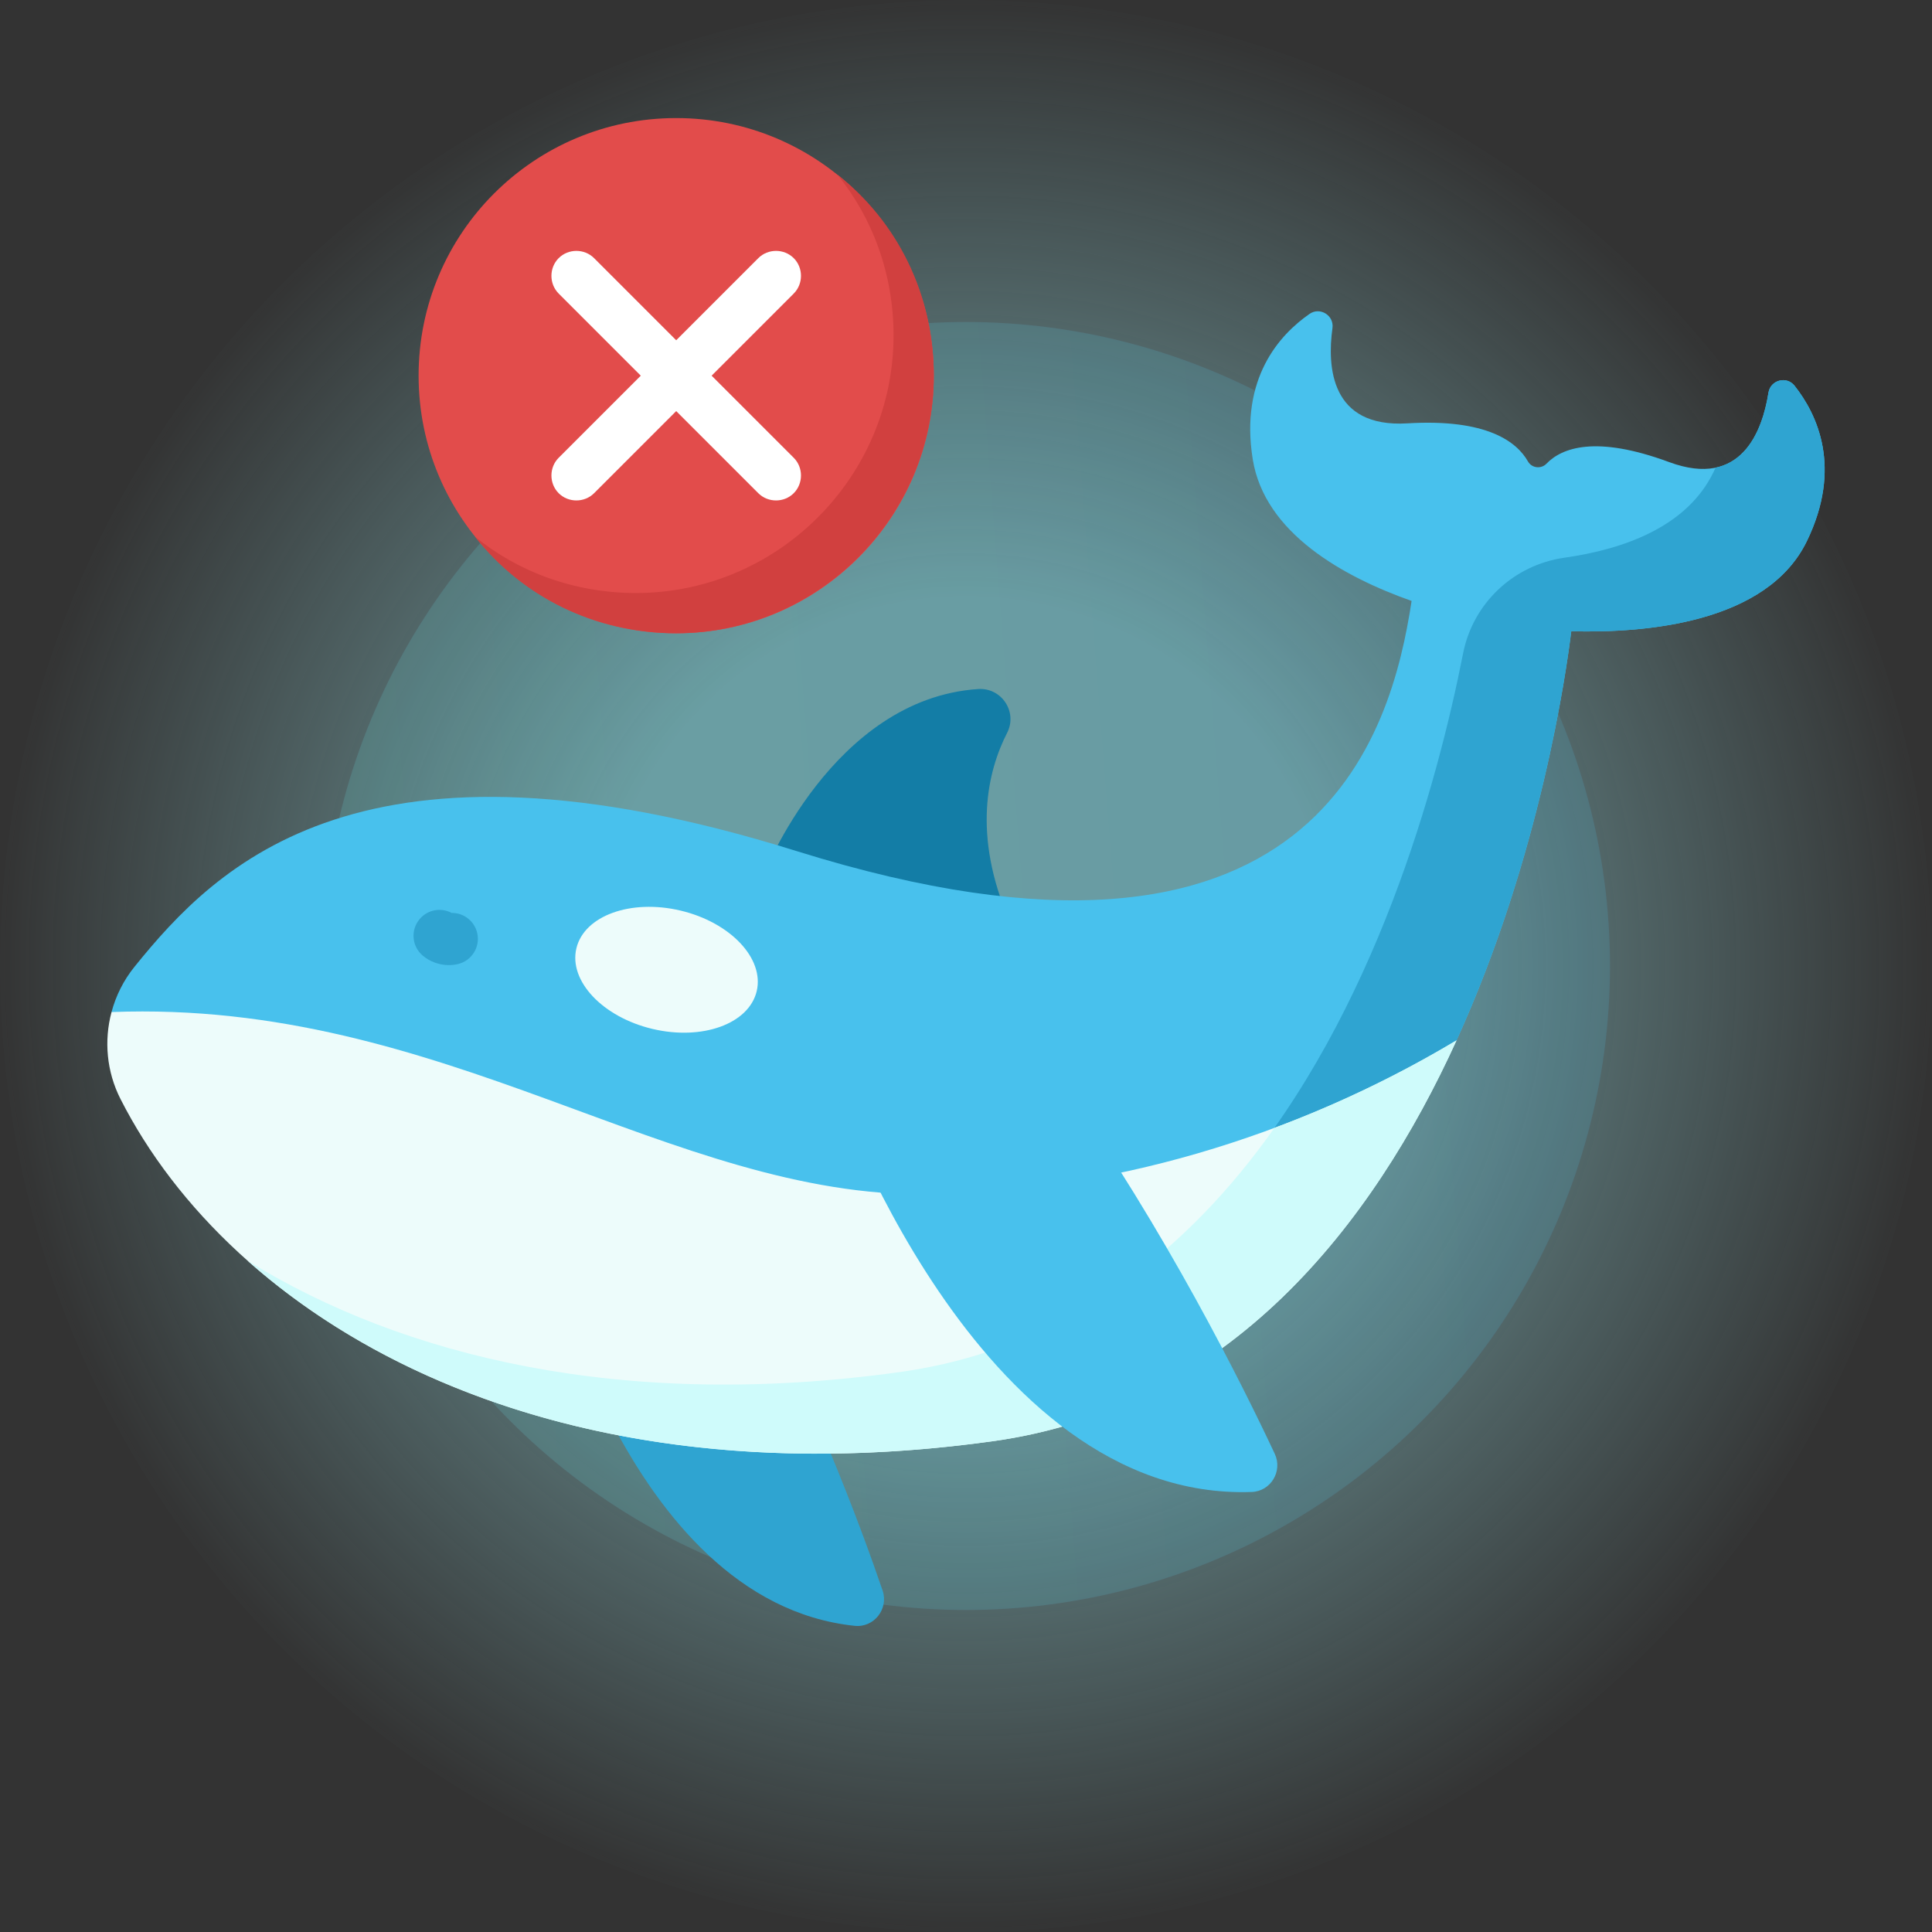 <svg width="180" height="180" viewBox="0 0 180 180" fill="none" xmlns="http://www.w3.org/2000/svg">
<rect x="0" y="0" width="180" height="180" fill="#333333" stroke="none"/>
<circle cx="90" cy="90" r="90" fill="url(#paint0_radial_2770_20697)"/>
<circle opacity="0.15" cx="90" cy="90" r="60" fill="url(#paint1_linear_2770_20697)"/>
<path d="M71.131 81.544C71.131 81.544 77.538 65.094 91.138 64.196C93.318 64.052 94.826 66.334 93.831 68.28C92.036 71.79 90.545 77.751 94.062 85.832L71.131 81.544Z" fill="#137DA6"/>
<path d="M12.535 90.066C20.201 80.575 33.798 66.663 74.202 79.289C122.822 94.483 129.662 68.127 131.516 55.989C125.213 53.757 117.822 49.702 116.713 42.779C115.505 35.234 119.231 31.172 122.007 29.245C122.985 28.567 124.305 29.388 124.142 30.567C123.646 34.152 123.953 39.876 131.116 39.443C138.533 38.994 141.317 41.162 142.356 42.991C142.712 43.619 143.58 43.718 144.082 43.199C145.487 41.746 148.614 40.501 155.518 43.055C162.248 45.545 164.2 40.156 164.764 36.581C164.95 35.406 166.451 35.002 167.191 35.935C169.29 38.583 171.679 43.551 168.337 50.422C164.623 58.056 153.312 58.998 146.39 58.81C145.95 62.438 143.532 79.749 135.702 96.929L87.68 131.465L10.391 94.291C10.795 92.776 11.511 91.333 12.535 90.066Z" fill="#48C1ED"/>
<path d="M167.192 35.934C166.453 35.002 164.951 35.405 164.765 36.581C164.347 39.232 163.163 42.877 159.837 43.571C159.774 43.708 159.713 43.844 159.645 43.983C157.187 49.037 151.398 51.158 145.758 51.96C141.028 52.632 137.235 56.188 136.312 60.876C133.943 72.909 128.148 94.28 115.144 109.749H122.97L135.703 96.929C143.533 79.749 145.951 62.438 146.391 58.81C153.313 58.998 164.624 58.056 168.338 50.422C171.68 43.551 169.291 38.583 167.192 35.934Z" fill="#2FA4D1"/>
<path d="M50.508 115.197C50.508 115.197 58.022 149.206 79.629 151.475C81.433 151.664 82.814 149.895 82.228 148.178C80.217 142.29 75.532 129.579 68.735 117.248" fill="#2FA4D1"/>
<path d="M86.547 111.275C103.02 111.084 120.45 106.063 135.702 96.928C127.86 114.138 114.589 131.217 92.439 134.283C49.912 140.169 21.501 122.63 11.221 102.381C9.93 99.837 9.679 96.952 10.391 94.291C41.425 93.096 62.417 111.556 86.547 111.275Z" fill="#EDFCFB"/>
<path d="M118.739 105.08C110.729 116.42 99.478 125.667 83.747 127.844C58.093 131.395 37.58 126.42 23.081 117.469C37.487 130.257 61.139 138.615 92.44 134.283C114.59 131.217 127.86 114.138 135.702 96.928C130.277 100.178 124.575 102.903 118.739 105.08Z" fill="#CFFBFB"/>
<path d="M77.549 100.88C77.549 100.88 90.897 139.913 116.62 139.003C118.398 138.941 119.522 137.062 118.768 135.451C115.836 129.191 108.629 114.658 98.88 100.88" fill="#48C1ED"/>
<path d="M70.5 92.345C71.223 89.3 68.048 85.939 63.409 84.838C58.769 83.737 54.423 85.312 53.7 88.356C52.977 91.4 56.152 94.761 60.791 95.863C65.43 96.964 69.777 95.389 70.5 92.345Z" fill="#EDFCFB"/>
<path d="M41.818 89.916C40.938 89.916 40.069 89.608 39.386 89.032C38.366 88.173 38.236 86.65 39.096 85.63C39.843 84.743 41.094 84.529 42.078 85.055H42.11C43.213 85.055 44.209 85.815 44.463 86.936C44.758 88.237 43.942 89.53 42.642 89.825C42.37 89.886 42.093 89.916 41.818 89.916ZM42.497 85.338C42.498 85.339 42.498 85.339 42.498 85.34C42.498 85.339 42.498 85.339 42.497 85.338Z" fill="#2FA4D1"/>
<path d="M63 59C76.255 59 87 48.255 87 35C87 21.745 76.255 11 63 11C49.745 11 39 21.745 39 35C39 48.255 49.745 59 63 59Z" fill="#E24C4B"/>
<path d="M87 35C87 48.2 76.2 59 63 59C55.35 59 48.6 55.55 44.25 50C48.3 53.3 53.55 55.25 59.25 55.25C72.45 55.25 83.25 44.45 83.25 31.25C83.25 25.55 81.3 20.3 78 16.25C83.55 20.6 87 27.35 87 35Z" fill="#D1403F"/>
<path d="M73.95 45.95C73.05 46.85 71.55 46.85 70.65 45.95L63 38.3L55.35 45.95C54.45 46.85 52.95 46.85 52.05 45.95C51.15 45.05 51.15 43.55 52.05 42.65L59.7 35L52.05 27.35C51.15 26.45 51.15 24.95 52.05 24.05C52.95 23.15 54.45 23.15 55.35 24.05L63 31.7L70.65 24.05C71.55 23.15 73.05 23.15 73.95 24.05C74.85 24.95 74.85 26.45 73.95 27.35L66.3 35L73.95 42.65C74.85 43.55 74.85 45.05 73.95 45.95Z" fill="white"/>
<defs>
<radialGradient id="paint0_radial_2770_20697" cx="0" cy="0" r="1" gradientUnits="userSpaceOnUse" gradientTransform="translate(90 90) rotate(92.545) scale(90.089)">
<stop offset="0.375" stop-color="#A3F1F7" stop-opacity="0.5"/>
<stop offset="1" stop-color="#A3F1F7" stop-opacity="0"/>
</radialGradient>
<linearGradient id="paint1_linear_2770_20697" x1="4.8" y1="212.4" x2="163.343" y2="199.952" gradientUnits="userSpaceOnUse">
<stop stop-color="#74FCF2"/>
<stop offset="1" stop-color="#4EC4F0"/>
</linearGradient>
</defs>
</svg>
